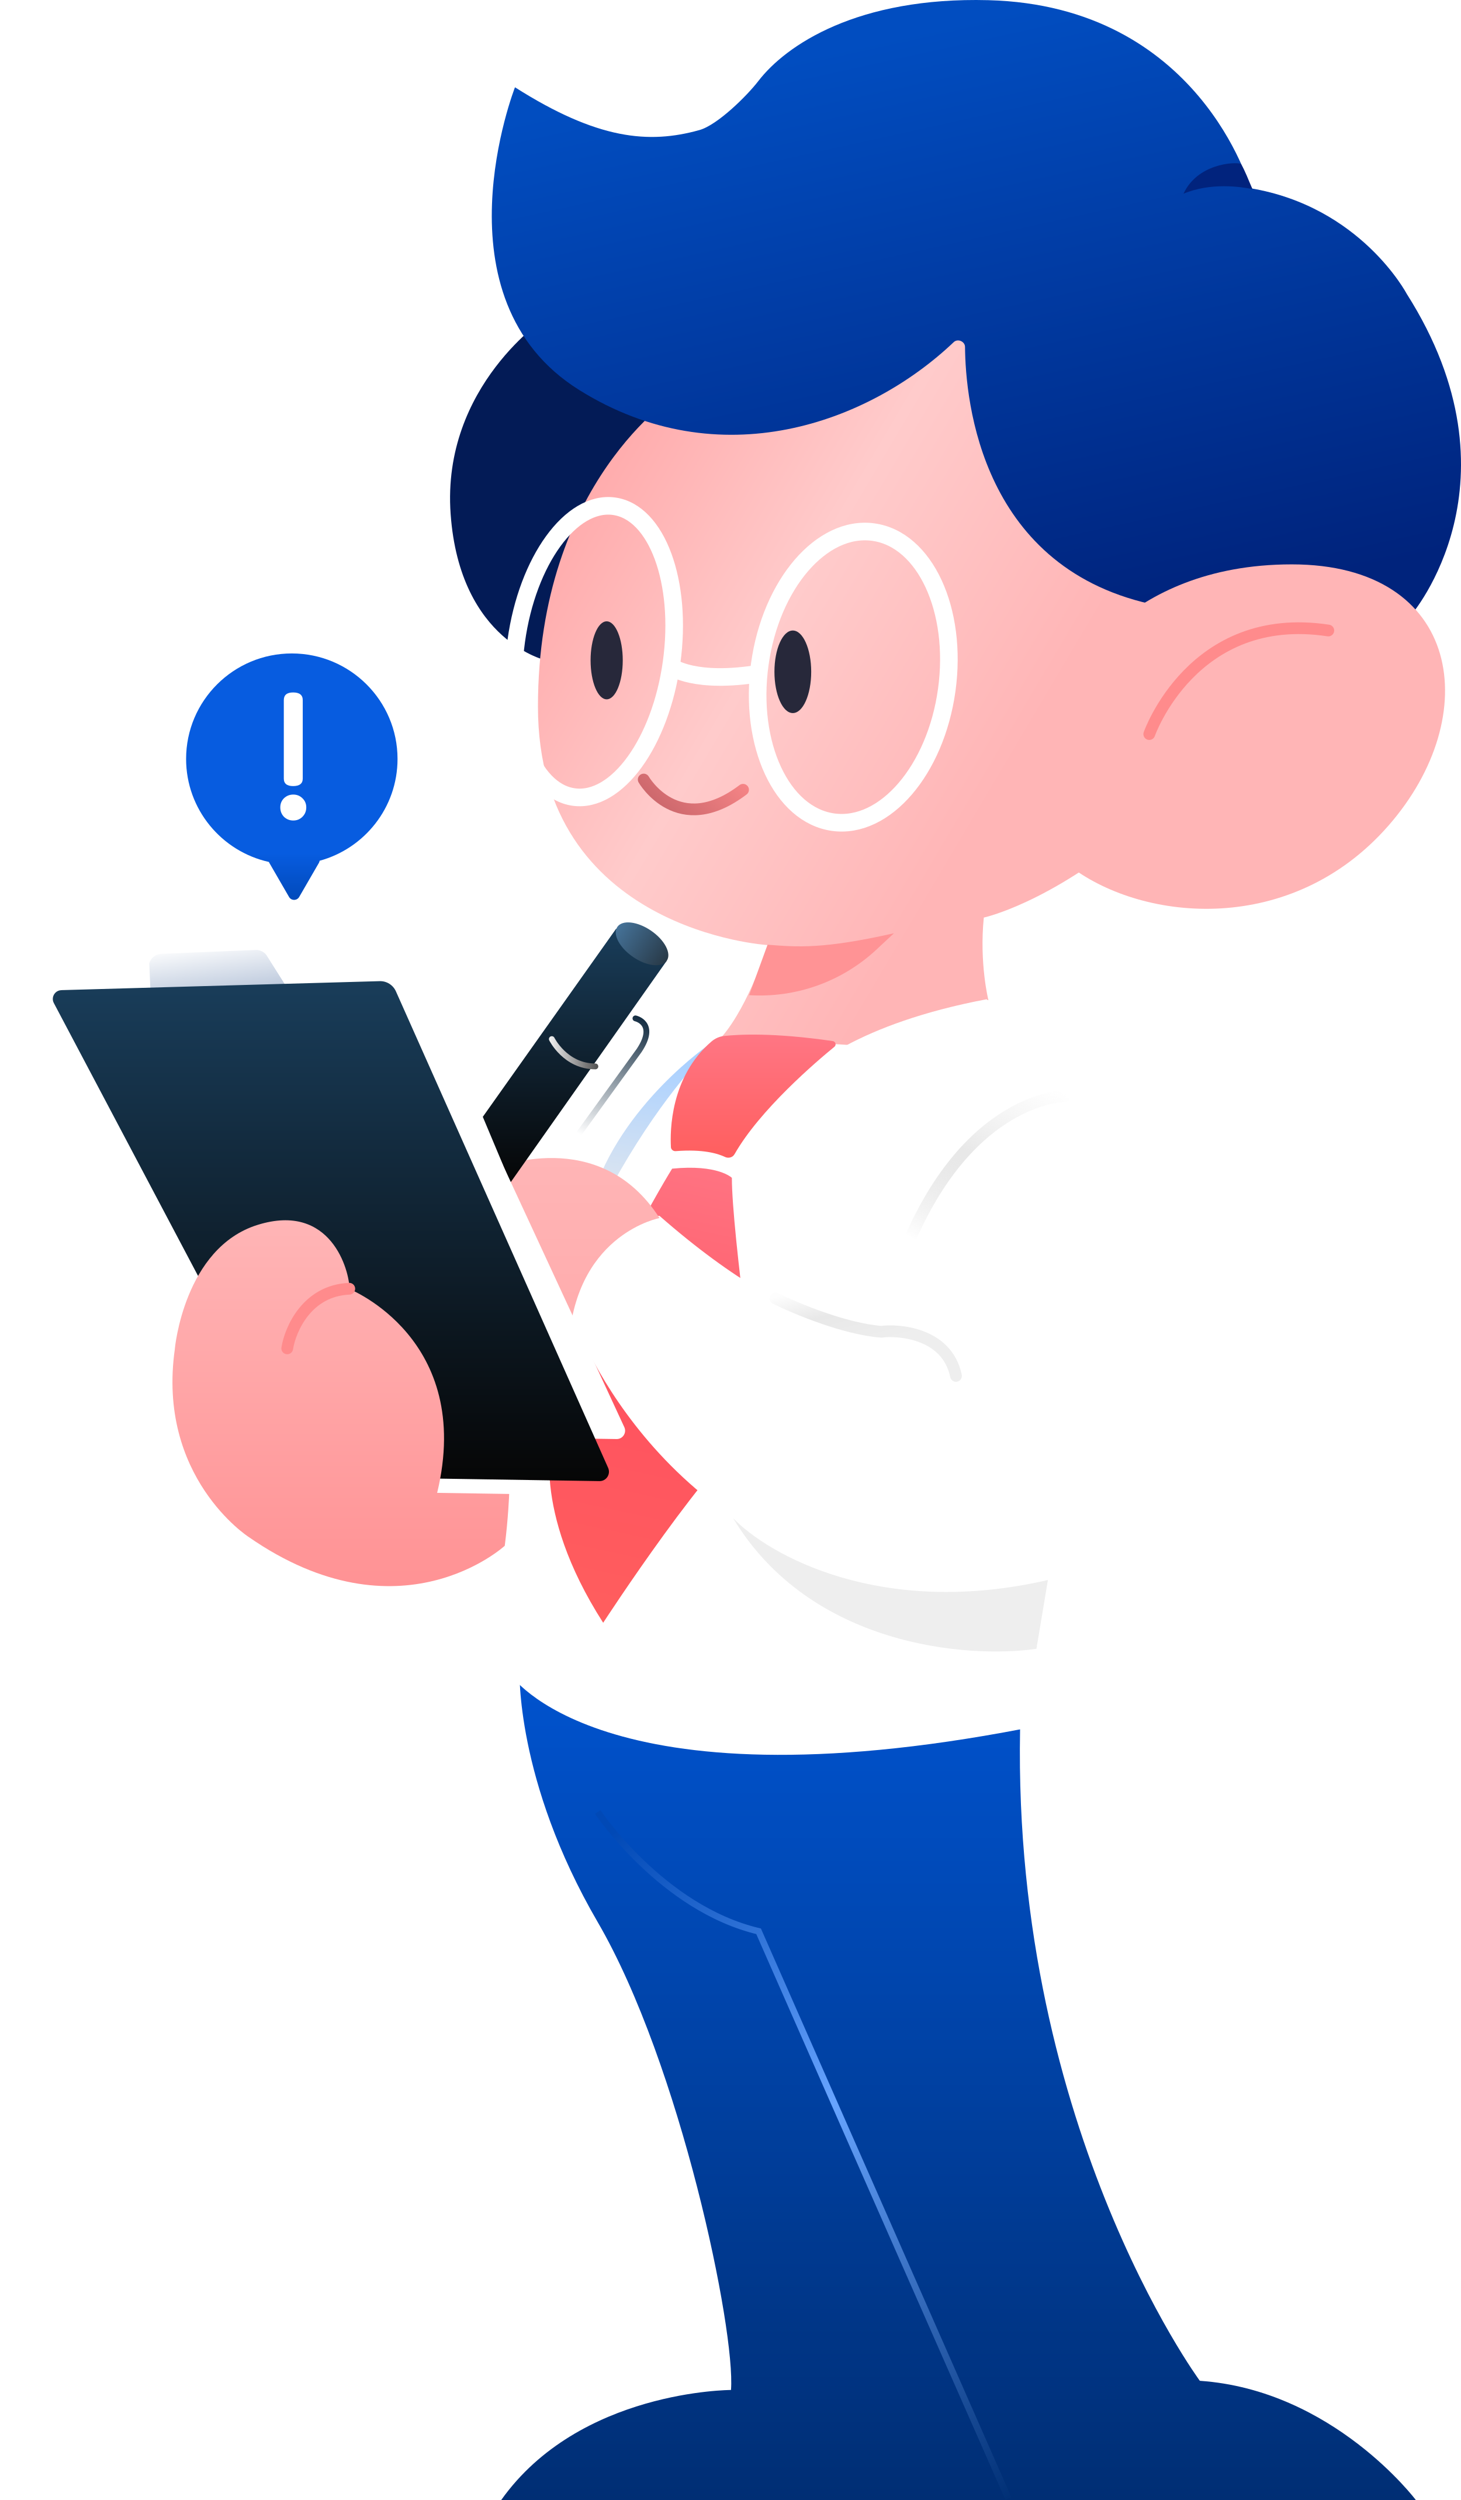 <svg width="249" height="426" viewBox="0 0 249 426" fill="none" xmlns="http://www.w3.org/2000/svg">
<path d="M121.07 177.824C121.07 177.824 105.793 188.158 100.89 204.073C100.89 204.073 107.431 203.591 109.494 205.548C109.494 205.548 115.233 185.464 121.07 177.824Z" fill="url(#paint0_linear_1223_3477)"/>
<path d="M93.251 53.96C93.251 53.96 75.234 65.684 76.8 87.569C78.367 109.453 93.251 112.58 93.251 112.58L113.618 68.81L93.251 53.96Z" fill="#031B56"/>
<path d="M115.185 67.247C115.185 67.247 91.684 82.097 91.684 120.396C91.684 158.694 130.853 161.039 130.853 161.039C130.853 161.039 127.719 171.199 123.019 176.671L147.303 178.234L168.454 170.418C168.454 170.418 166.887 164.165 167.671 156.349C167.671 156.349 178.638 154.004 193.522 141.499L203.706 101.637C203.706 101.637 167.671 96.948 166.104 50.052C166.104 50.052 137.08 67.247 115.185 67.247Z" fill="url(#paint1_linear_1223_3477)"/>
<path d="M87.767 14.879C87.767 14.88 87.767 14.879 87.767 14.88C87.76 14.898 73.673 50.837 98.734 66.465C122.666 81.389 148.026 72.092 162.544 58.297C163.227 57.648 164.462 58.172 164.47 59.114C164.546 68.317 167.22 97.301 197.438 103.2L240.523 104.764C240.523 104.764 260.108 82.097 239.74 50.052C239.74 50.052 231.906 35.201 213.106 32.075C213.106 32.075 204.481 0.975 168.454 0.03C146.128 -0.557 133.939 7.697 129.239 13.817C127.296 16.341 122.267 21.312 119.196 22.164C110.604 24.564 101.831 23.806 87.773 14.876C87.771 14.874 87.767 14.876 87.767 14.879Z" fill="url(#paint2_linear_1223_3477)"/>
<path d="M181.771 116.488C181.771 116.488 191.172 96.166 220.156 96.166C249.141 96.166 253.057 121.959 236.607 140.717C220.156 159.475 195.088 157.131 182.555 147.751L181.771 116.488Z" fill="#FFB5B6"/>
<path d="M195.872 125.085C195.872 125.085 203.275 103.919 226.384 107.437" stroke="url(#paint3_linear_1223_3477)" stroke-width="2" stroke-miterlimit="10" stroke-linecap="round"/>
<g filter="url(#filter0_d_1223_3477)">
<path d="M110.461 108.86C112.354 95.176 107.962 83.267 100.65 82.26C93.339 81.253 85.877 91.529 83.984 105.213C82.09 118.896 86.483 130.805 93.794 131.812C101.106 132.82 108.568 122.543 110.461 108.86Z" stroke="white" stroke-width="3" stroke-miterlimit="10"/>
<path d="M157.354 113.576C159.242 99.926 153.64 87.879 144.842 86.667C136.043 85.455 127.379 95.538 125.491 109.187C123.602 122.836 129.204 134.884 138.003 136.095C146.801 137.307 155.465 127.225 157.354 113.576Z" stroke="white" stroke-width="3" stroke-miterlimit="10"/>
<path d="M110.461 109.649C110.461 109.649 114.41 112.587 125.494 110.751" stroke="white" stroke-width="3" stroke-miterlimit="10"/>
</g>
<path d="M109.707 132.829C109.707 132.829 115.537 142.999 126.641 134.574" stroke="url(#paint4_linear_1223_3477)" stroke-width="2" stroke-miterlimit="10" stroke-linecap="round"/>
<path d="M103.395 119.161C104.91 119.161 106.137 116.186 106.137 112.517C106.137 108.848 104.91 105.873 103.395 105.873C101.881 105.873 100.654 108.848 100.654 112.517C100.654 116.186 101.881 119.161 103.395 119.161Z" fill="#27283A"/>
<path d="M135.122 121.505C136.852 121.505 138.255 118.356 138.255 114.471C138.255 110.586 136.852 107.437 135.122 107.437C133.391 107.437 131.988 110.586 131.988 114.471C131.988 118.356 133.391 121.505 135.122 121.505Z" fill="#27283A"/>
<path d="M88.551 284.531C88.551 284.531 87.767 303.289 101.868 327.519C115.968 351.748 125.369 397.081 124.585 407.242C124.585 407.242 98.734 407.242 85.417 426H241.307C241.307 426 227.206 407.242 204.489 405.679C204.489 405.679 171.587 361.128 173.937 291.565C173.937 291.565 121.452 304.071 88.551 284.531Z" fill="url(#paint5_linear_1223_3477)"/>
<path d="M101.868 308.76C101.868 308.76 112.835 325.174 129.286 329.082L171.854 425.727" stroke="url(#paint6_linear_1223_3477)" stroke-width="1.11" stroke-miterlimit="10"/>
<path d="M123.019 176.671C123.019 176.671 99.518 196.992 88.551 243.888C88.551 243.888 83.851 262.646 86.984 285.313C86.984 285.313 102.166 308.495 174.478 294.559C174.478 294.559 180.205 252.486 188.038 229.819C195.872 207.153 185.688 186.831 168.454 170.418C168.454 170.418 149.653 174.326 135.553 183.705L123.019 176.671Z" fill="white"/>
<g filter="url(#filter1_d_1223_3477)">
<path d="M134.84 184.15C137.401 181.11 146.261 173.411 168.148 169.269C168.148 169.269 171.893 171.918 174.486 176.248C174.486 176.248 157.495 179.797 145.744 203.245C145.744 203.245 137.895 195.413 134.456 186.542C134.143 185.729 134.284 184.823 134.84 184.15Z" fill="white"/>
</g>
<g filter="url(#filter2_d_1223_3477)">
<path d="M114.551 195.135C114.551 195.135 100.45 217.801 94.183 240.468C94.183 240.468 90.266 252.973 102.8 272.513C102.8 272.513 121.601 243.594 129.434 238.904C129.434 238.904 124.734 206.077 124.734 196.698C124.734 196.698 122.384 194.353 114.551 195.135Z" fill="url(#paint7_linear_1223_3477)"/>
</g>
<path d="M114.347 195.452C114.19 192.764 114.229 183.509 121.256 177.468C121.867 176.944 122.627 176.608 123.426 176.522C125.941 176.264 131.714 175.912 141.937 177.397C142.407 177.468 142.579 178.062 142.211 178.367C139.132 180.883 129.513 189.074 125.196 196.656C124.875 197.227 124.162 197.422 123.567 197.141C122.306 196.547 119.815 195.788 115.154 196.148C114.731 196.179 114.37 195.874 114.339 195.452H114.347Z" fill="url(#paint8_linear_1223_3477)"/>
<path d="M181.826 186.802C181.826 186.802 157.056 189.201 151.572 226.718C151.572 226.718 138.255 229.844 112.404 207.178C112.404 207.178 100.654 207.178 98.304 225.936C98.304 225.936 113.188 266.579 159.406 270.487C205.625 274.395 201.708 235.315 201.708 235.315C201.708 235.315 201.112 210.195 181.826 186.802Z" fill="white"/>
<path d="M181.473 186.777C181.473 186.777 164.631 186.73 154.009 213.742" stroke="url(#paint9_linear_1223_3477)" stroke-width="2" stroke-miterlimit="10" stroke-linecap="round"/>
<path d="M84.203 199.117C84.203 199.117 102.149 191.524 112.404 207.554C112.404 207.554 98.731 210.085 97.022 227.803L84.203 199.117Z" fill="url(#paint10_linear_1223_3477)"/>
<g filter="url(#filter3_d_1223_3477)">
<path d="M82.284 192.302L105.001 160.257L113.618 165.728L86.992 203.511L82.284 192.302Z" fill="url(#paint11_linear_1223_3477)"/>
</g>
<g filter="url(#filter4_d_1223_3477)">
<path d="M113.636 165.708C114.486 164.473 113.29 162.181 110.965 160.587C108.64 158.993 106.066 158.702 105.216 159.937C104.366 161.171 105.562 163.464 107.887 165.058C110.212 166.651 112.786 166.943 113.636 165.708Z" fill="url(#paint12_linear_1223_3477)"/>
</g>
<path d="M94.05 177.054C94.05 177.054 96.345 181.712 101.469 181.712" stroke="url(#paint13_linear_1223_3477)" stroke-width="0.99" stroke-miterlimit="10" stroke-linecap="round"/>
<path d="M108.299 173.529C108.299 173.529 112.052 174.326 108.918 179.015L98.734 193.084" stroke="url(#paint14_linear_1223_3477)" stroke-width="0.99" stroke-miterlimit="10" stroke-linecap="round"/>
<g filter="url(#filter5_d_1223_3477)">
<path d="M15.479 164.884L67.619 163.422C68.434 163.399 69.194 163.868 69.539 164.61L106.404 244.185C106.842 245.138 106.137 246.225 105.088 246.209L56.441 245.459L14.358 166.83C13.896 165.97 14.507 164.923 15.486 164.892L15.479 164.884Z" fill="white"/>
</g>
<path d="M25.443 164.134L25.842 173.482L51.733 172.762L45.387 162.711C44.949 162.148 44.259 161.836 43.547 161.867L27.48 162.531C26.524 162.57 25.709 163.219 25.443 164.134Z" fill="url(#paint15_linear_1223_3477)"/>
<g filter="url(#filter6_d_1223_3477)">
<path d="M10.448 170.716L64.715 169.184C65.904 169.151 66.994 169.838 67.481 170.931L103.645 252.116C104.124 253.193 103.331 254.401 102.159 254.377L51.823 253.59L9.176 172.918C8.656 171.941 9.35 170.749 10.456 170.724L10.448 170.716Z" fill="url(#paint16_linear_1223_3477)"/>
</g>
<path d="M29.798 229.819C29.798 229.819 31.365 212.624 43.899 208.716C56.433 204.808 59.566 216.532 59.566 219.658C59.566 219.658 80.819 228.123 74.505 254.377L86.78 254.564C86.78 254.564 86.632 258.668 86.028 263.389C86.028 263.389 68.191 279.841 42.34 261.865C42.34 261.865 26.673 251.704 29.806 229.819H29.798Z" fill="url(#paint17_linear_1223_3477)"/>
<path d="M152.356 159.022C140.214 161.758 135.905 161.367 130.813 160.976L127.68 169.574C135.681 170.072 143.534 167.256 149.394 161.786L152.356 159.022Z" fill="#FF9395"/>
<path d="M178.598 269.227C150.084 275.793 130.944 264.928 124.938 258.676C138.098 280.56 164.89 282.645 176.64 280.951L178.598 269.227Z" fill="#EEEEEE"/>
<path d="M132.178 221.251C135.584 222.947 143.959 226.455 150.208 226.929C152.752 226.569 161.364 226.929 162.931 234.446" stroke="url(#paint18_linear_1223_3477)" stroke-width="2" stroke-linecap="round"/>
<path d="M48.952 229.757C49.474 226.5 52.32 219.909 59.527 219.596" stroke="url(#paint19_linear_1223_3477)" stroke-width="2" stroke-miterlimit="10" stroke-linecap="round"/>
<path fill-rule="evenodd" clip-rule="evenodd" d="M49.735 111.345C39.806 111.345 31.717 119.393 31.717 129.321C31.717 137.909 37.769 145.09 45.829 146.873C45.849 146.93 45.875 146.986 45.907 147.04L49.261 152.837C49.646 153.502 50.607 153.502 50.992 152.837L54.346 147.04C54.416 146.92 54.457 146.793 54.474 146.668C62.114 144.589 67.752 137.611 67.752 129.321C67.752 119.393 59.663 111.345 49.735 111.345Z" fill="url(#paint20_linear_1223_3477)"/>
<path d="M51.597 132.663C51.597 133.518 51.05 133.945 49.957 133.945C48.9 133.945 48.371 133.518 48.371 132.663V119.299C48.371 118.426 48.9 117.99 49.957 117.99C51.05 117.99 51.597 118.426 51.597 119.299V132.663ZM52.198 137.573C52.198 138.209 51.98 138.746 51.542 139.182C51.123 139.6 50.604 139.81 49.984 139.81C49.364 139.81 48.836 139.6 48.399 139.182C47.979 138.746 47.77 138.209 47.77 137.573C47.77 136.955 47.979 136.437 48.399 136.018C48.836 135.6 49.364 135.391 49.984 135.391C50.604 135.391 51.123 135.6 51.542 136.018C51.98 136.437 52.198 136.955 52.198 137.573Z" fill="white"/>
<path d="M201.708 33.003C206.408 31.049 211.5 31.831 213.458 32.221C212.675 30.449 212.283 29.277 211.5 27.923C210.325 27.532 204.058 27.923 201.708 33.003Z" fill="#01237D"/>
<defs>
<filter id="filter0_d_1223_3477" x="81.043" y="79.691" width="87.177" height="67.004" filterUnits="userSpaceOnUse" color-interpolation-filters="sRGB">
<feFlood flood-opacity="0" result="BackgroundImageFix"/>
<feColorMatrix in="SourceAlpha" type="matrix" values="0 0 0 0 0 0 0 0 0 0 0 0 0 0 0 0 0 0 127 0" result="hardAlpha"/>
<feOffset dx="4" dy="4"/>
<feGaussianBlur stdDeviation="2.5"/>
<feComposite in2="hardAlpha" operator="out"/>
<feColorMatrix type="matrix" values="0 0 0 0 1 0 0 0 0 0.678 0 0 0 0 0.682 0 0 0 1 0"/>
<feBlend mode="normal" in2="BackgroundImageFix" result="effect1_dropShadow_1223_3477"/>
<feBlend mode="normal" in="SourceGraphic" in2="effect1_dropShadow_1223_3477" result="shape"/>
</filter>
<filter id="filter1_d_1223_3477" x="127.292" y="163.269" width="54.194" height="47.976" filterUnits="userSpaceOnUse" color-interpolation-filters="sRGB">
<feFlood flood-opacity="0" result="BackgroundImageFix"/>
<feColorMatrix in="SourceAlpha" type="matrix" values="0 0 0 0 0 0 0 0 0 0 0 0 0 0 0 0 0 0 127 0" result="hardAlpha"/>
<feOffset dy="1"/>
<feGaussianBlur stdDeviation="3.5"/>
<feComposite in2="hardAlpha" operator="out"/>
<feColorMatrix type="matrix" values="0 0 0 0 0.725 0 0 0 0 0.725 0 0 0 0 0.725 0 0 0 0.57 0"/>
<feBlend mode="normal" in2="BackgroundImageFix" result="effect1_dropShadow_1223_3477"/>
<feBlend mode="normal" in="SourceGraphic" in2="effect1_dropShadow_1223_3477" result="shape"/>
</filter>
<filter id="filter2_d_1223_3477" x="81.604" y="186.975" width="59.831" height="101.538" filterUnits="userSpaceOnUse" color-interpolation-filters="sRGB">
<feFlood flood-opacity="0" result="BackgroundImageFix"/>
<feColorMatrix in="SourceAlpha" type="matrix" values="0 0 0 0 0 0 0 0 0 0 0 0 0 0 0 0 0 0 127 0" result="hardAlpha"/>
<feOffset dy="4"/>
<feGaussianBlur stdDeviation="6"/>
<feComposite in2="hardAlpha" operator="out"/>
<feColorMatrix type="matrix" values="0 0 0 0 0.871 0 0 0 0 0.871 0 0 0 0 0.871 0 0 0 1 0"/>
<feBlend mode="normal" in2="BackgroundImageFix" result="effect1_dropShadow_1223_3477"/>
<feBlend mode="normal" in="SourceGraphic" in2="effect1_dropShadow_1223_3477" result="shape"/>
</filter>
<filter id="filter3_d_1223_3477" x="73.284" y="149.257" width="49.335" height="61.254" filterUnits="userSpaceOnUse" color-interpolation-filters="sRGB">
<feFlood flood-opacity="0" result="BackgroundImageFix"/>
<feColorMatrix in="SourceAlpha" type="matrix" values="0 0 0 0 0 0 0 0 0 0 0 0 0 0 0 0 0 0 127 0" result="hardAlpha"/>
<feOffset dy="-2"/>
<feGaussianBlur stdDeviation="4.5"/>
<feComposite in2="hardAlpha" operator="out"/>
<feColorMatrix type="matrix" values="0 0 0 0 0 0 0 0 0 0 0 0 0 0 0 0 0 0 0.23 0"/>
<feBlend mode="normal" in2="BackgroundImageFix" result="effect1_dropShadow_1223_3477"/>
<feBlend mode="normal" in="SourceGraphic" in2="effect1_dropShadow_1223_3477" result="shape"/>
</filter>
<filter id="filter4_d_1223_3477" x="95.942" y="148.172" width="26.967" height="25.301" filterUnits="userSpaceOnUse" color-interpolation-filters="sRGB">
<feFlood flood-opacity="0" result="BackgroundImageFix"/>
<feColorMatrix in="SourceAlpha" type="matrix" values="0 0 0 0 0 0 0 0 0 0 0 0 0 0 0 0 0 0 127 0" result="hardAlpha"/>
<feOffset dy="-2"/>
<feGaussianBlur stdDeviation="4.5"/>
<feComposite in2="hardAlpha" operator="out"/>
<feColorMatrix type="matrix" values="0 0 0 0 0 0 0 0 0 0 0 0 0 0 0 0 0 0 0.23 0"/>
<feBlend mode="normal" in2="BackgroundImageFix" result="effect1_dropShadow_1223_3477"/>
<feBlend mode="normal" in="SourceGraphic" in2="effect1_dropShadow_1223_3477" result="shape"/>
</filter>
<filter id="filter5_d_1223_3477" x="4.201" y="152.422" width="112.335" height="102.788" filterUnits="userSpaceOnUse" color-interpolation-filters="sRGB">
<feFlood flood-opacity="0" result="BackgroundImageFix"/>
<feColorMatrix in="SourceAlpha" type="matrix" values="0 0 0 0 0 0 0 0 0 0 0 0 0 0 0 0 0 0 127 0" result="hardAlpha"/>
<feOffset dy="-1"/>
<feGaussianBlur stdDeviation="5"/>
<feComposite in2="hardAlpha" operator="out"/>
<feColorMatrix type="matrix" values="0 0 0 0 0.48 0 0 0 0 0.577 0 0 0 0 0.667 0 0 0 0.71 0"/>
<feBlend mode="normal" in2="BackgroundImageFix" result="effect1_dropShadow_1223_3477"/>
<feBlend mode="normal" in="SourceGraphic" in2="effect1_dropShadow_1223_3477" result="shape"/>
</filter>
<filter id="filter6_d_1223_3477" x="-7.62939e-06" y="158.183" width="112.787" height="103.194" filterUnits="userSpaceOnUse" color-interpolation-filters="sRGB">
<feFlood flood-opacity="0" result="BackgroundImageFix"/>
<feColorMatrix in="SourceAlpha" type="matrix" values="0 0 0 0 0 0 0 0 0 0 0 0 0 0 0 0 0 0 127 0" result="hardAlpha"/>
<feOffset dy="-2"/>
<feGaussianBlur stdDeviation="4.5"/>
<feComposite in2="hardAlpha" operator="out"/>
<feColorMatrix type="matrix" values="0 0 0 0 0 0 0 0 0 0 0 0 0 0 0 0 0 0 0.23 0"/>
<feBlend mode="normal" in2="BackgroundImageFix" result="effect1_dropShadow_1223_3477"/>
<feBlend mode="normal" in="SourceGraphic" in2="effect1_dropShadow_1223_3477" result="shape"/>
</filter>
<linearGradient id="paint0_linear_1223_3477" x1="115.951" y1="181.319" x2="111.362" y2="209.962" gradientUnits="userSpaceOnUse">
<stop stop-color="#ABD1FF"/>
<stop offset="1" stop-color="#EBEBEB"/>
</linearGradient>
<linearGradient id="paint1_linear_1223_3477" x1="104.167" y1="67.902" x2="228.988" y2="141.814" gradientUnits="userSpaceOnUse">
<stop stop-color="#FFA8A9"/>
<stop offset="0.303" stop-color="#FFCBCB"/>
<stop offset="0.624" stop-color="#FFB5B6"/>
<stop offset="1" stop-color="#FFB5B6"/>
</linearGradient>
<linearGradient id="paint2_linear_1223_3477" x1="170.177" y1="2.304" x2="192.988" y2="105.679" gradientUnits="userSpaceOnUse">
<stop stop-color="#014DC0"/>
<stop offset="1" stop-color="#00237C"/>
</linearGradient>
<linearGradient id="paint3_linear_1223_3477" x1="226.703" y1="107.358" x2="195.379" y2="123.86" gradientUnits="userSpaceOnUse">
<stop stop-color="#FF8B8C"/>
</linearGradient>
<linearGradient id="paint4_linear_1223_3477" x1="125.012" y1="127.875" x2="112.627" y2="141.277" gradientUnits="userSpaceOnUse">
<stop stop-color="#FF8B8C"/>
<stop offset="1" stop-color="#C46267"/>
</linearGradient>
<linearGradient id="paint5_linear_1223_3477" x1="163.362" y1="284.531" x2="163.362" y2="426" gradientUnits="userSpaceOnUse">
<stop stop-color="#0053CF"/>
<stop offset="1" stop-color="#002E74"/>
</linearGradient>
<linearGradient id="paint6_linear_1223_3477" x1="104.578" y1="312.208" x2="171.437" y2="426.493" gradientUnits="userSpaceOnUse">
<stop stop-color="#0149B6"/>
<stop offset="0.444" stop-color="#67A4FF"/>
<stop offset="1" stop-color="#002F75"/>
</linearGradient>
<linearGradient id="paint7_linear_1223_3477" x1="119.212" y1="194.682" x2="102.442" y2="272.857" gradientUnits="userSpaceOnUse">
<stop stop-color="#FF7382"/>
<stop offset="0.554" stop-color="#FF545F"/>
<stop offset="1" stop-color="#FF5E5E"/>
</linearGradient>
<linearGradient id="paint8_linear_1223_3477" x1="128.36" y1="176.29" x2="128.36" y2="197.433" gradientUnits="userSpaceOnUse">
<stop stop-color="#FF7684"/>
<stop offset="1" stop-color="#FF5E5E"/>
</linearGradient>
<linearGradient id="paint9_linear_1223_3477" x1="182.696" y1="186.783" x2="167.732" y2="217.13" gradientUnits="userSpaceOnUse">
<stop stop-color="#EEEEEE" stop-opacity="0"/>
<stop offset="0.481" stop-color="#E8E8E8"/>
<stop offset="1" stop-color="#D0D0D0" stop-opacity="0"/>
</linearGradient>
<linearGradient id="paint10_linear_1223_3477" x1="98.304" y1="197.32" x2="98.304" y2="227.803" gradientUnits="userSpaceOnUse">
<stop stop-color="#FFB5B6"/>
<stop offset="1" stop-color="#FFABAC"/>
</linearGradient>
<linearGradient id="paint11_linear_1223_3477" x1="97.951" y1="160.257" x2="97.951" y2="203.511" gradientUnits="userSpaceOnUse">
<stop stop-color="#193D5A"/>
<stop offset="1" stop-color="#060606"/>
</linearGradient>
<linearGradient id="paint12_linear_1223_3477" x1="105.216" y1="159.937" x2="113.623" y2="165.726" gradientUnits="userSpaceOnUse">
<stop stop-color="#457298"/>
<stop offset="1" stop-color="#283947"/>
</linearGradient>
<linearGradient id="paint13_linear_1223_3477" x1="92.898" y1="179.57" x2="102.315" y2="179.57" gradientUnits="userSpaceOnUse">
<stop stop-color="white"/>
<stop offset="1" stop-color="#4A4A4A"/>
</linearGradient>
<linearGradient id="paint14_linear_1223_3477" x1="99.087" y1="193.412" x2="108.452" y2="173.075" gradientUnits="userSpaceOnUse">
<stop stop-color="white"/>
<stop offset="1" stop-color="#142D42"/>
</linearGradient>
<linearGradient id="paint15_linear_1223_3477" x1="34.589" y1="160.667" x2="38.64" y2="191.895" gradientUnits="userSpaceOnUse">
<stop stop-color="white"/>
<stop offset="1" stop-color="#164286"/>
</linearGradient>
<linearGradient id="paint16_linear_1223_3477" x1="56.394" y1="169.183" x2="56.394" y2="254.377" gradientUnits="userSpaceOnUse">
<stop stop-color="#193D5A"/>
<stop offset="1" stop-color="#060606"/>
</linearGradient>
<linearGradient id="paint17_linear_1223_3477" x1="58.086" y1="207.927" x2="58.086" y2="270.269" gradientUnits="userSpaceOnUse">
<stop stop-color="#FFB5B6"/>
<stop offset="1" stop-color="#FF9294"/>
</linearGradient>
<linearGradient id="paint18_linear_1223_3477" x1="132.196" y1="221.013" x2="135.103" y2="232.415" gradientUnits="userSpaceOnUse">
<stop stop-color="#FDFDFD"/>
<stop offset="0.444" stop-color="#E8E8E8"/>
<stop offset="1" stop-color="#EEEEEE"/>
</linearGradient>
<linearGradient id="paint19_linear_1223_3477" x1="59.638" y1="219.774" x2="47.087" y2="223.843" gradientUnits="userSpaceOnUse">
<stop stop-color="#FF8B8C"/>
</linearGradient>
<linearGradient id="paint20_linear_1223_3477" x1="50.126" y1="154.113" x2="50.126" y2="145.365" gradientUnits="userSpaceOnUse">
<stop stop-color="#0148B7"/>
<stop offset="1" stop-color="#075CE0"/>
</linearGradient>
</defs>
</svg>
